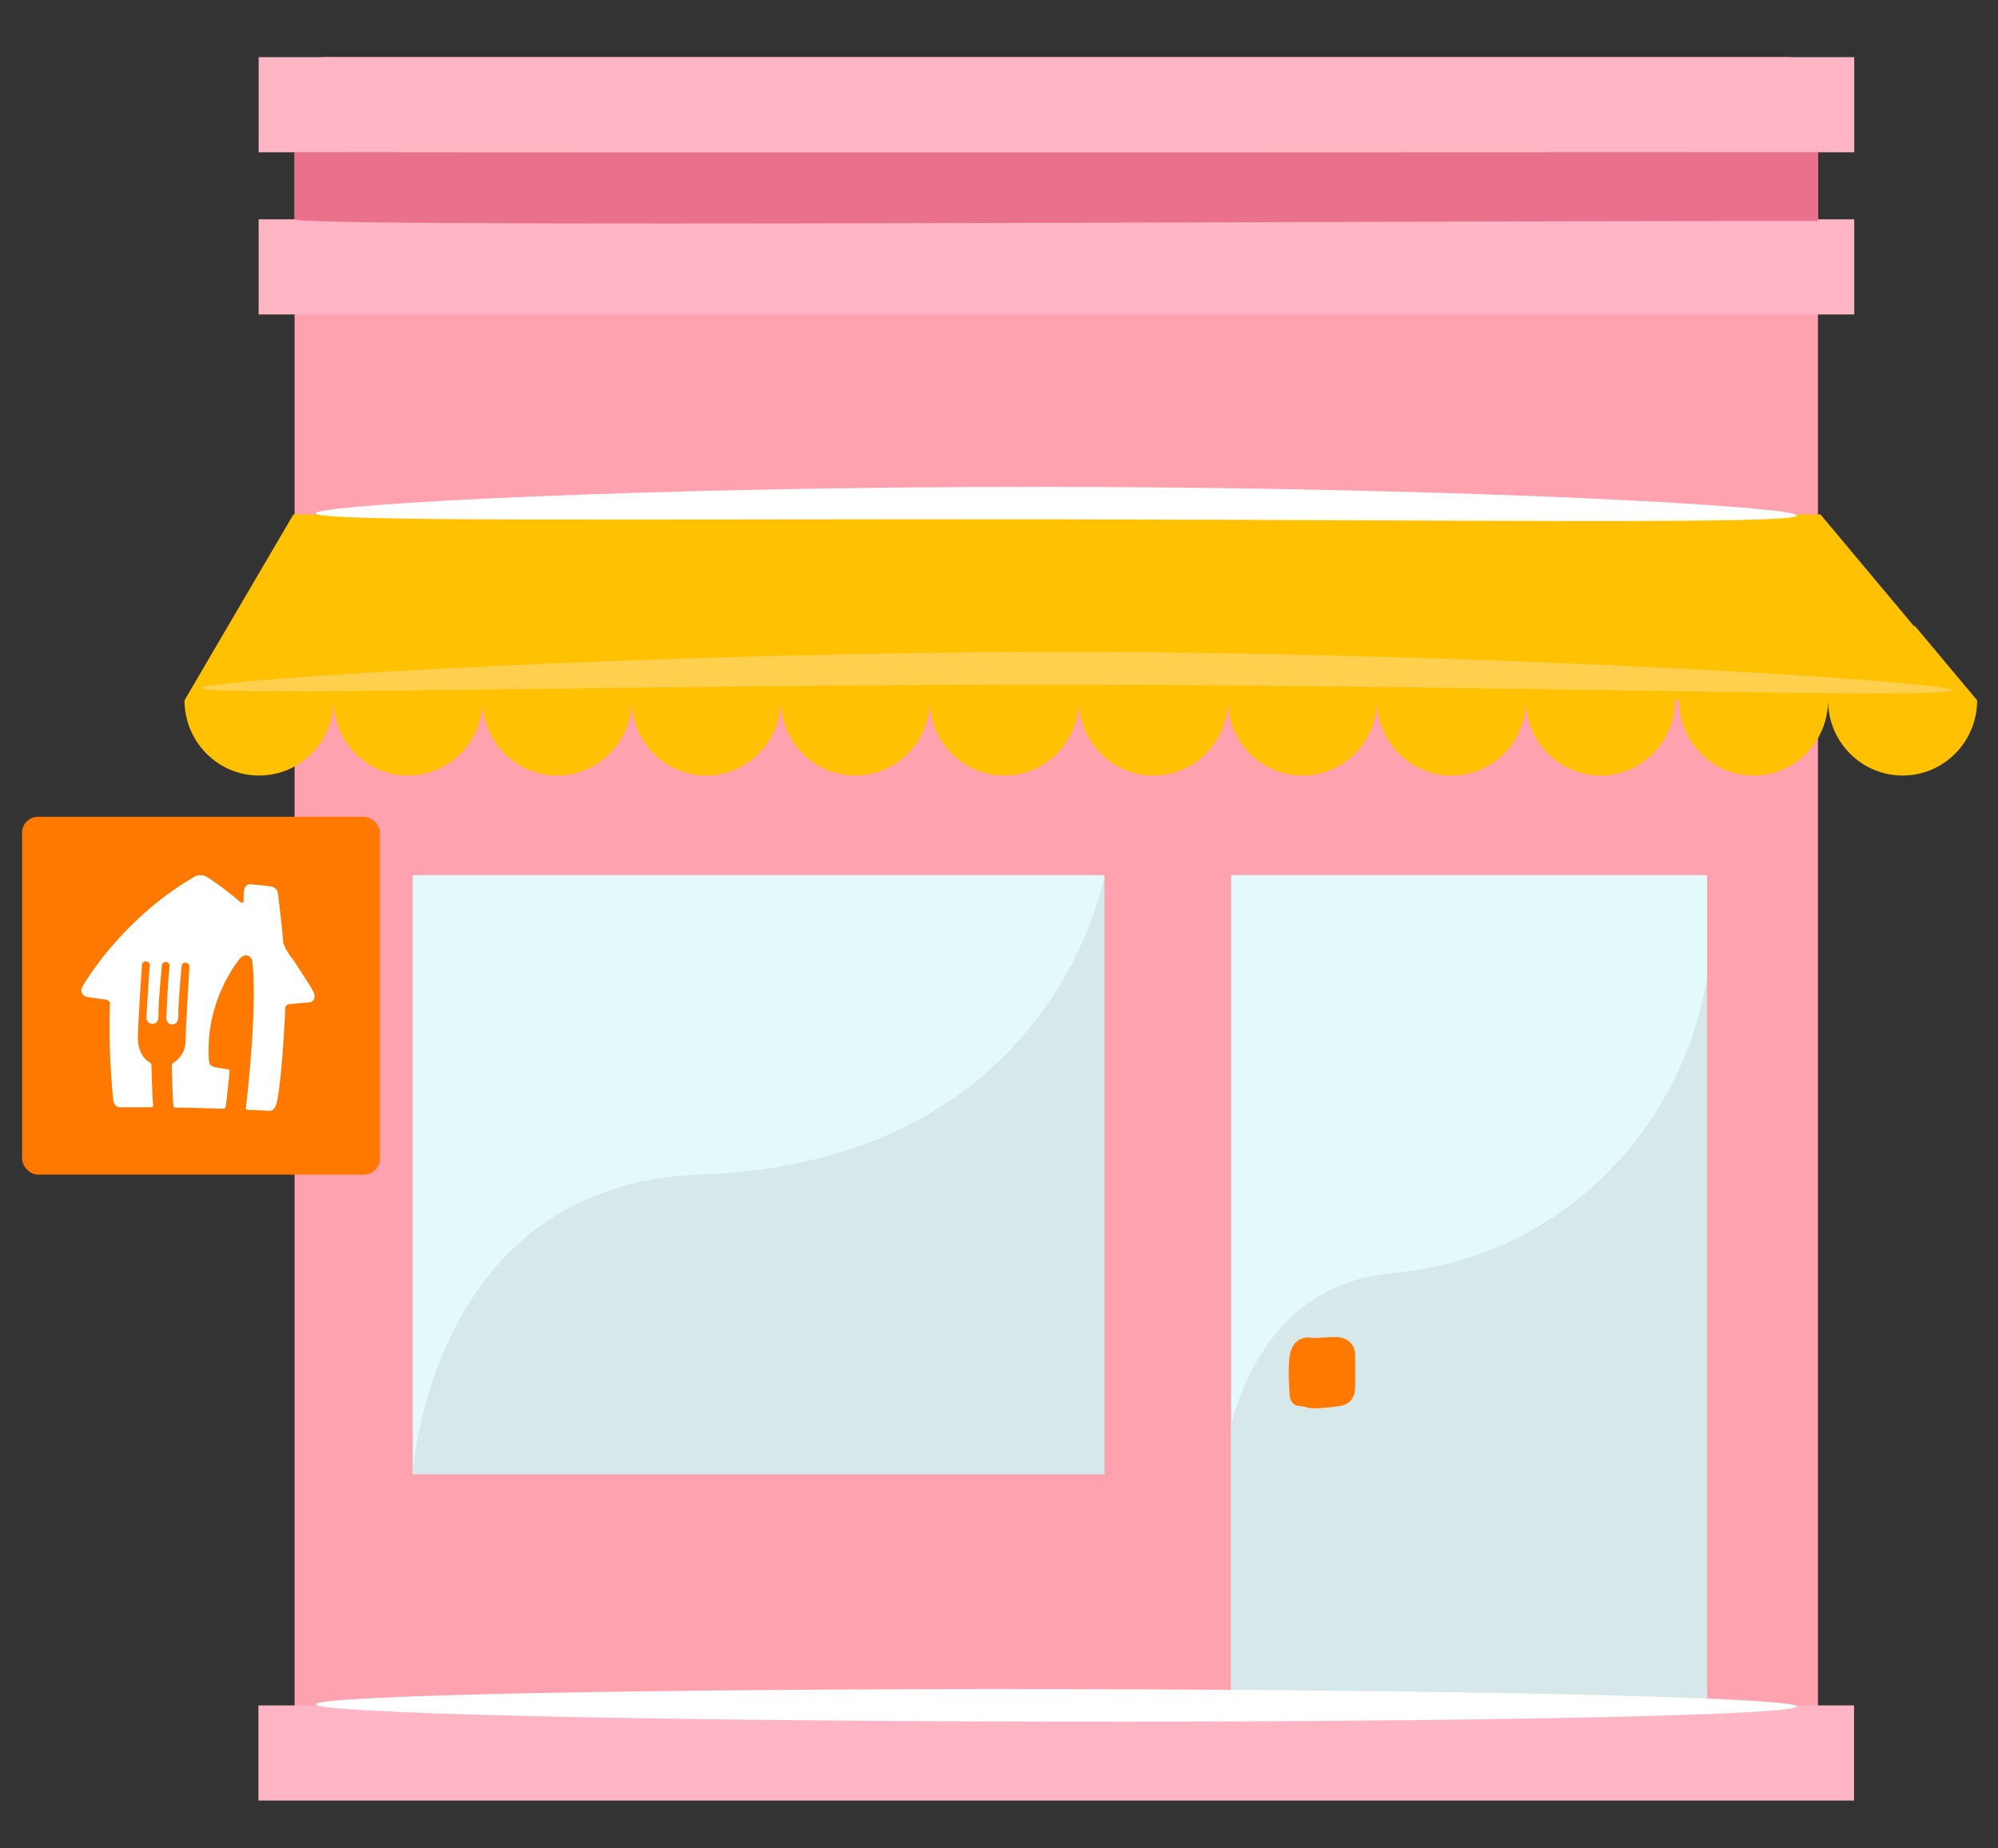<?xml version="1.0" encoding="UTF-8"?>
<svg id="Illustration" xmlns="http://www.w3.org/2000/svg" xmlns:xlink="http://www.w3.org/1999/xlink" viewBox="0 0 200 185">
  <rect x="0" y="0" width="200" height="185" fill="#333333" stroke="none"/>
  <defs>
    <style>
      .cls-1 {
        fill: none;
      }

      .cls-2 {
        clip-path: url(#clippath);
      }

      .cls-3 {
        fill: #ea718b;
      }

      .cls-4 {
        fill: #fff;
      }

      .cls-5 {
        fill: #ffcf4e;
      }

      .cls-6 {
        fill: #e4f9f9;
      }

      .cls-7 {
        fill: #ffa2af;
      }

      .cls-8 {
        fill: #ffb5c4;
      }

      .cls-9 {
        fill: #ffc101;
      }

      .cls-10 {
        fill: #ff7800;
      }

      .cls-11 {
        fill: #d6e8ea;
      }

      .cls-12 {
        clip-path: url(#clippath-1);
      }

      .cls-13 {
        clip-path: url(#clippath-2);
      }
    </style>
    <clipPath id="clippath">
      <rect class="cls-1" x="41.32" y="87.59" width="69.23" height="59.95"/>
    </clipPath>
    <clipPath id="clippath-1">
      <polygon class="cls-1" points="123.23 87.59 123.23 142.59 123.23 175.45 170.88 175.45 170.88 97.85 170.88 87.59 123.23 87.59"/>
    </clipPath>
    <clipPath id="clippath-2">
      <path class="cls-1" d="m367.87,114.45c-.07-.07-.14-.14-.2-.21-2.53-2.49-1.93-6.91,1.14-8.65,1.86-.74,3.83-.78,5.82-.59,1.07-1.96,2.02-4,2.81-6.12-13.05-14.96-37.27-18.83-53.31-5.73-5.47,4.22-9.93,9.69-12.72,16.01-1.88,3.38-1.13,8.3-4.75,10.47-2.54,1.56-6.22.59-7.69-1.98-2.42-9.74,6.73-22.07,13.3-28.9,17.96-18.52,48.05-19.16,68.23-5.72.28-13.71-5.65-26.9-16.24-35.79-.07-.06-.14-.12-.21-.19l-19.83-20.77c-5.2-5.45-9.98-11.28-14.3-17.45-.66-.94-1.84-1.36-2.94-1.05l-88.82,25.26c-1.1.31-1.88,1.29-1.95,2.43l-.51,8.65c-.63,10.82-2.25,21.56-4.82,32.09l-3.65,14.95c-3.47,14.2.1,29.2,9.57,40.33h0c11.56,13.57,29.98,19.15,47.12,14.27l4.79-1.36c4.13-5.07,8.17-10.21,12.4-15.19,1.99-2.16,5.93-2.1,7.94,0,2.35,2.47,4.69,4.93,7.04,7.4l29.39-8.36c8.79-2.5,16.46-7.37,22.37-13.82Z"/>
    </clipPath>
  </defs>
  <g>
    <rect class="cls-7" x="29.49" y="5.72" width="152.49" height="169.73" rx="3.08" ry="3.08"/>
    <path class="cls-9" d="m191.58,62.66l-9.35-11.17H29.37l-7.03,11.99-3.87,6.61c0,4.16,3.34,7.53,7.46,7.53s7.46-3.37,7.46-7.53c0,4.16,3.34,7.53,7.46,7.53s7.46-3.37,7.46-7.53c0,4.16,3.34,7.53,7.46,7.53s7.46-3.37,7.46-7.53c0,4.16,3.34,7.53,7.46,7.53s7.46-3.37,7.46-7.53c0,4.16,3.34,7.53,7.46,7.53s7.46-3.37,7.46-7.53c0,4.16,3.34,7.53,7.46,7.53s7.46-3.37,7.46-7.53c0,4.16,3.34,7.53,7.46,7.53s7.46-3.37,7.46-7.53c0,4.16,3.34,7.53,7.46,7.53s7.46-3.37,7.46-7.53c0,4.16,3.34,7.53,7.46,7.53s7.46-3.37,7.46-7.53c0,4.16,3.34,7.53,7.46,7.53s7.46-3.37,7.46-7.53h.4c0,4.16,3.34,7.53,7.46,7.53s7.46-3.37,7.46-7.53c0,4.16,3.34,7.53,7.46,7.53s7.46-3.37,7.46-7.53l-6.21-7.42Z"/>
    <rect class="cls-6" x="41.32" y="87.59" width="69.23" height="59.95"/>
    <rect class="cls-8" x="25.89" y="5.72" width="159.72" height="9.52"/>
    <rect class="cls-10" x="2.21" y="81.75" width="35.81" height="35.81" rx="1.59" ry="1.59"/>
    <rect class="cls-8" x="25.89" y="21.95" width="159.72" height="9.52"/>
    <polygon class="cls-6" points="123.23 87.59 123.23 142.59 123.23 175.45 170.88 175.45 170.88 97.85 170.88 87.59 123.23 87.59"/>
    <g class="cls-2">
      <path class="cls-11" d="m41.32,147.53s1.63-29,28.77-29.97c35.64-1.27,40.46-29.97,40.46-29.97v59.95H41.32Z"/>
    </g>
    <g class="cls-12">
      <g>
        <path class="cls-11" d="m139.42,127.43c-9.56.89-14.1,7.75-16.19,15.16v32.85h47.64v-77.6c-2.27,14.38-13.83,27.93-31.45,29.58Z"/>
        <path class="cls-1" d="m170.88,87.59v10.26c.54-3.42.56-6.89,0-10.26Z"/>
        <path class="cls-11" d="m123.23,142.59c2.09-7.42,6.63-14.27,16.19-15.16,17.62-1.65,29.18-15.2,31.45-29.58v49.69l-47.64-4.94Z"/>
      </g>
    </g>
    <rect class="cls-8" x="25.87" y="170.69" width="159.72" height="9.52"/>
    <g id="House">
      <path class="cls-4" d="m19.35,87.8c.46-.29,1.05-.27,1.49.04,1.13.75,2.21,1.57,3.24,2.46,0,0,.28.21.3-.13,0,0-.02-.99.11-1.29.09-.23.31-.39.56-.38,0,0,1.29.1,2.12.23.37.07.64.38.66.75,0,0,.44,3.55.52,4.82,0,0,.09.65,1,1.77,0,0,1.82,2.71,2.04,3.24,0,0,.42.94-.53,1.03,0,0-1.75.13-1.91.17-.24.02-.42.22-.4.46,0,0,0,0,0,.01,0,0-.25,6.14-.78,9.08,0,0-.15,1.17-.8,1.12,0,0-1.79-.1-2.2-.1,0,0-.18,0-.15-.24,0,0,1.16-9.56.66-14.42,0,0,0-.63-.48-.77,0,0-.43-.19-.86.38,0,0-2.93,3.52-3.05,8.57,0,0-.09,1.53.13,1.93,0,0,.14.27.88.35l.93.15s.18,0,.15.23c0,0-.29,2.8-.36,3.3,0,.11-.03.23-.08.33,0,0-.04.09-.33.08,0,0-4.13-.14-4.6-.12,0,0-.19.01-.24-.11s-.19-3.64-.17-4.13c0-.1.06-.2.15-.24.65-.38,1.09-1.05,1.19-1.79,0,0,.07-.29.07-1.61,0,0,.29-5.39.35-6.25,0,0,.04-.29-.34-.36-.19-.05-.38.06-.43.25,0,.01,0,.02,0,.03,0,0-.36,3.55-.34,4.96,0,0,.07.92-.57.92,0,0-.62.08-.63-.69,0,0,.13-3.46.33-5.16,0-.19-.14-.36-.33-.38-.2-.04-.4.1-.44.3,0,.01,0,.02,0,.03,0,0-.35,3.3-.35,5.05,0,0,.06.85-.62.8,0,0-.57.05-.58-.7,0,0,.28-4.73.33-5.1.03-.21-.11-.4-.32-.44-.01,0-.03,0-.04,0-.2-.03-.39.1-.42.3,0,.01,0,.02,0,.04,0,0-.4,5.65-.41,7.32,0,0-.07,1.71,1.18,2.44,0,0,.18.11.18.28,0,0,.06,3.01.17,3.98,0,0,.04.23-.17.23h-3.18s-.53.03-.63-.63c-.09-.61-.54-5.64-.34-9.61.03-.25-.13-.48-.37-.53,0,0-1.62-.19-2.01-.3-.36-.1-.57-.48-.46-.83.02-.06.04-.12.08-.17,0,0,3.69-6.6,11.11-10.94Z"/>
    </g>
    <g id="Layer_7" data-name="Layer 7">
      <path class="cls-10" d="m135.66,135.77c0-.19-.01-.39-.06-.59-.19-.82-.88-1.31-1.7-1.35-.61-.03-1.23.04-1.84.07-.17,0-.35,0-.52.01-.42-.05-.83-.08-1.23.07-1.11.43-1.25,1.58-1.29,2.62-.05,1.03.01,2.06.08,3.09.03.43.3.91.76,1,.26.05.51.08.76.11.26.09.55.15.82.15.91.01,1.83-.1,2.73-.24.52-.08,1-.36,1.25-.84.22-.42.24-.89.24-1.35v-2.59c0-.06,0-.12-.02-.17h0Z"/>
    </g>
    <path class="cls-4" d="m179.87,170.79c0-.9-33.19-1.67-74.13-1.73-40.94-.06-74.14.62-74.14,1.52s33.19,1.67,74.14,1.73c40.94.06,74.14-.62,74.14-1.52Z"/>
    <path class="cls-4" d="m179.87,51.59c0-.9-33.19-2.8-74.13-2.86-40.94-.06-74.14,1.75-74.14,2.65s33.19.54,74.14.6c40.94.06,74.14.51,74.14-.38Z"/>
    <path class="cls-3" d="m181.97,15.23s-111.54.06-152.49,0c0,0,0,5.82,0,6.71s111.54.12,152.49.18c0,0,0-6,0-6.89Z"/>
    <path class="cls-5" d="m195.42,69.1c0-.91-46.19-3.79-87.65-3.85-41.47-.06-87.66,2.73-87.66,3.63s46.19-.41,87.65-.35c41.47.06,87.66,1.47,87.66.57Z"/>
  </g>
  <g class="cls-13">
    <path class="cls-8" d="m374.23-7.88c-2.2-2.52-45.76,32.01-97.3,77.13-51.53,45.11-91.53,83.72-89.32,86.24,2.2,2.52,45.76-32.01,97.3-77.13C336.44,33.25,376.44-5.37,374.23-7.88Z"/>
    <path class="cls-8" d="m359.87-26.73c-1.98-2.69-48.31,28.02-103.49,68.6-55.17,40.58-98.29,75.66-96.31,78.35,1.98,2.69,48.31-28.02,103.49-68.6,55.17-40.58,98.29-75.66,96.31-78.35Z"/>
  </g>
</svg>